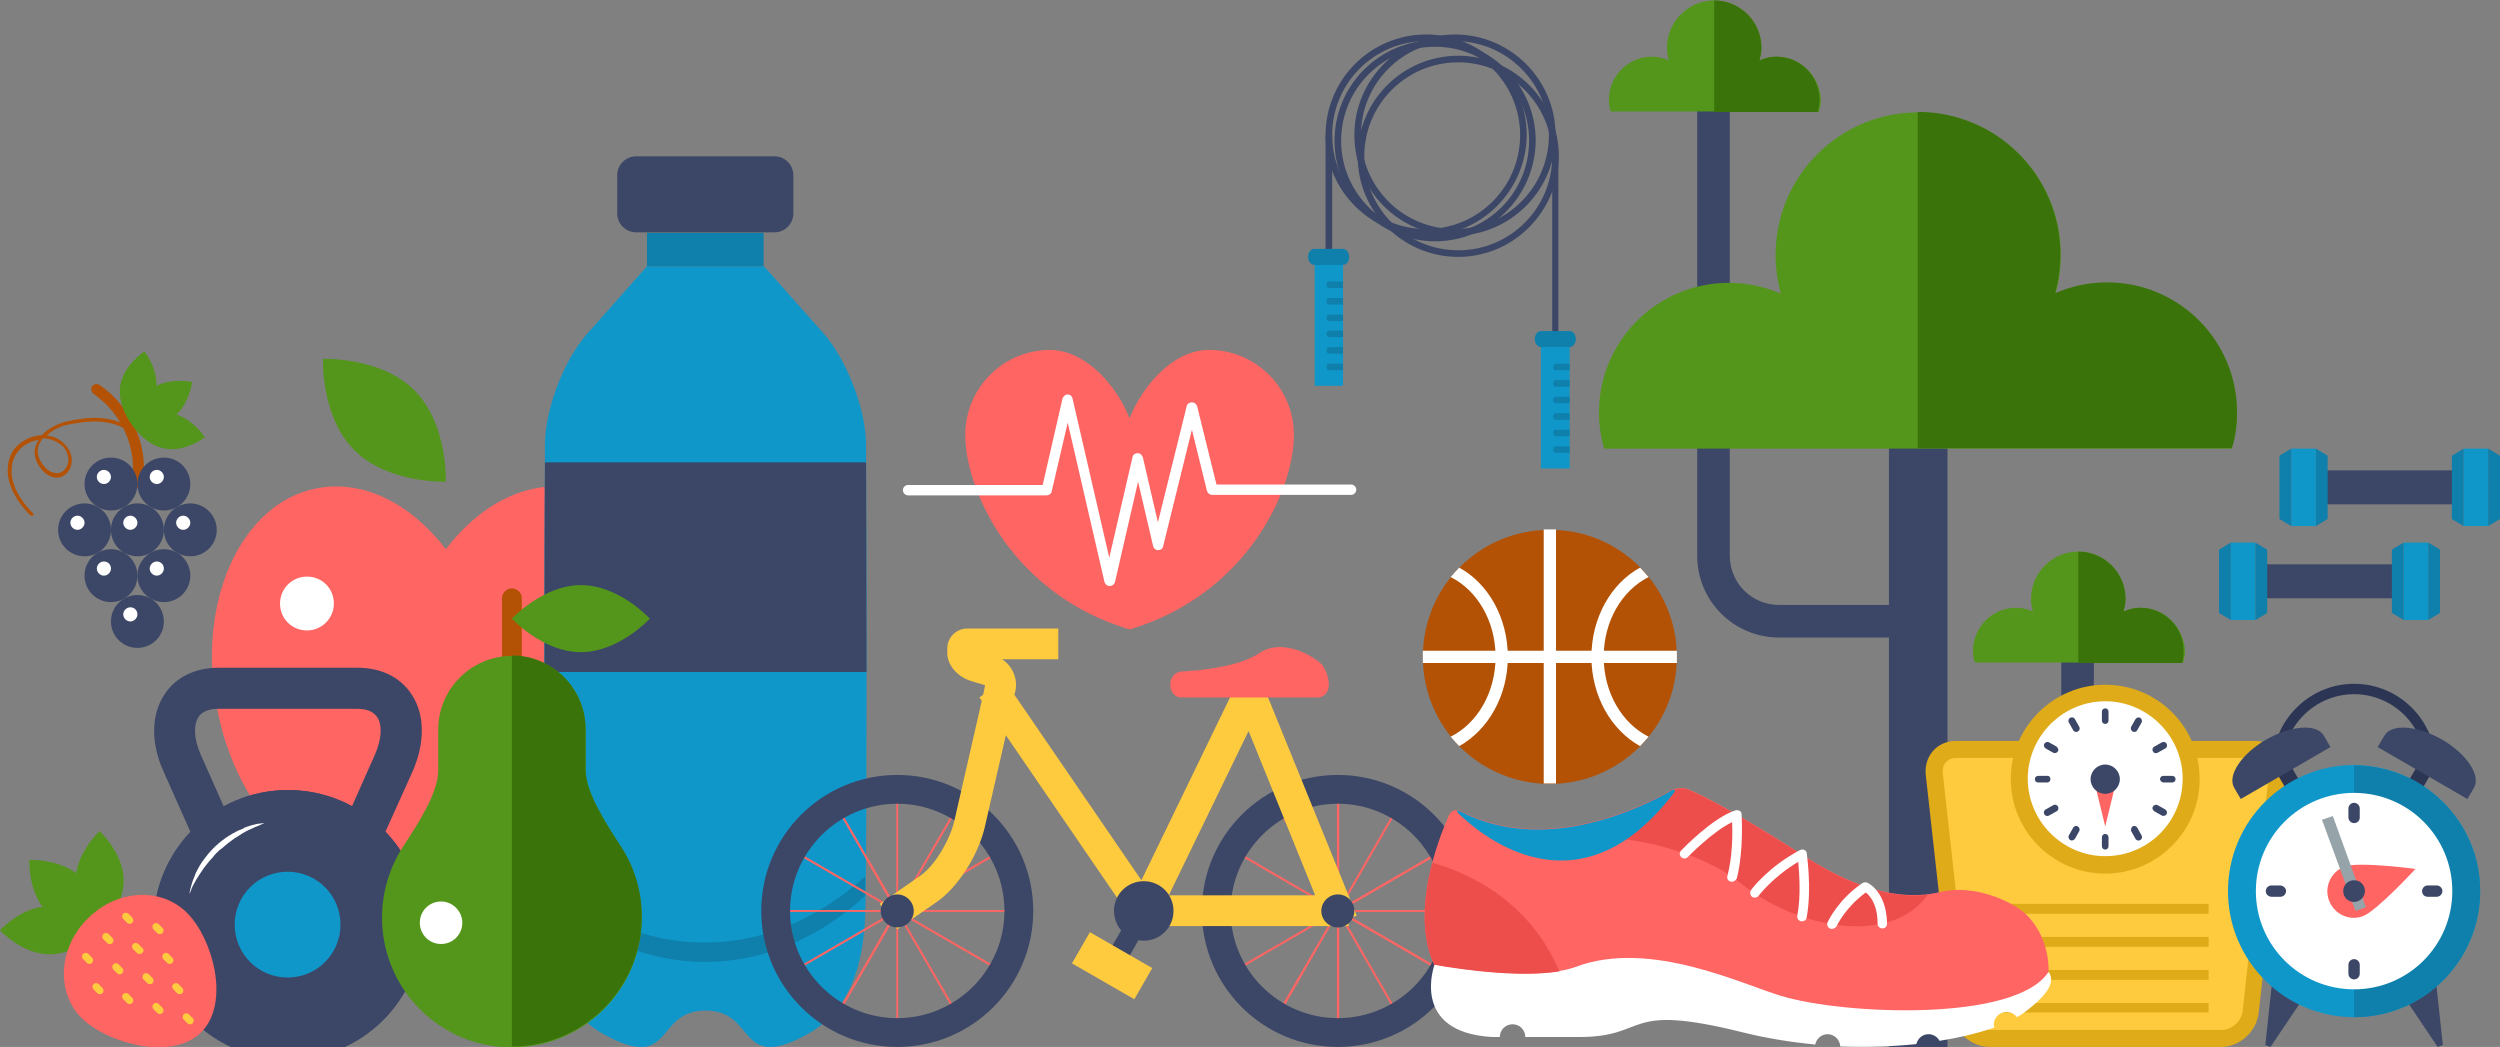 <?xml version="1.0" encoding="utf-8"?>
<!-- Generator: Adobe Illustrator 19.2.1, SVG Export Plug-In . SVG Version: 6.00 Build 0)  -->
<svg version="1.1" id="Layer_1" xmlns="http://www.w3.org/2000/svg" xmlns:xlink="http://www.w3.org/1999/xlink" x="0px" y="0px"
	 viewBox="0 0 529.4 221.7" style="enable-background:new 0 0 529.4 221.7;" xml:space="preserve">
<rect x="0" y="0" width="529.4" height="221.7" fill="#808080" stroke="none"/>
<style type="text/css">
	.st0{fill:#FE6563;}
	.st1{fill:#54961B;}
	.st2{fill:#FFFFFF;}
	.st3{fill:#1097CA;}
	.st4{fill:#0E80AB;}
	.st5{fill:#3C4767;}
	.st6{fill:#B35205;}
	.st7{fill:#FECB3F;}
	.st8{fill:#3A7309;}
	.st9{fill:#E0AB19;}
	.st10{fill:#ED4E4C;}
	.st11{fill:#2C3654;}
	.st12{fill:#96A4A9;}
</style>
<title>shutterstock_376102174</title>
<desc>Created with Sketch.</desc>
<g id="shutterstock_376102174">
	<path id="Fill-23" class="st0" d="M121.7,103.4c-9.9-1.9-20,3.3-27.3,12.9c-7.3-9.6-17.4-14.8-27.3-12.9
		C51,106.5,41.5,127.5,46,150.2c4.4,22.7,21.1,38.6,37.2,35.5c4.3-0.8,8.1-2.9,11.3-6c3.2,3,7,5.1,11.3,6
		c16.1,3.1,32.7-12.7,37.2-35.5C147.3,127.5,137.8,106.5,121.7,103.4"/>
	<path id="Fill-24" class="st1" d="M94.4,102c0,0-12.2,0.5-19.4-6.7C67.9,88.2,68.4,76,68.4,76s12.2-0.5,19.4,6.7
		C94.9,89.9,94.4,102,94.4,102"/>
	<path id="Fill-25" class="st2" d="M70.7,127.8c0,3.1-2.5,5.7-5.7,5.7s-5.7-2.5-5.7-5.7c0-3.1,2.5-5.7,5.7-5.7
		S70.7,124.6,70.7,127.8"/>
	<path id="Fill-26" class="st3" d="M137,56.4l-12.6,14.2c-5,5.6-9,16.1-9,23.6c-0.1,24.6-0.3,75.9,0.1,96.5
		c0.1,7.8,0.7,22,12.5,28.4c14.8,8.1,10.5-5.1,21.4-5.1s6.6,13.2,21.4,5.1c11.8-6.4,12.4-20.6,12.5-28.4c0.3-20.6,0.2-71.9,0.1-96.5
		c0-7.5-4.1-18-9-23.6l-12.6-14.2H137"/>
	<polyline id="Fill-27" class="st4" points="149.3,49.3 137,49.3 137,56.4 161.7,56.4 161.7,49.3 149.3,49.3 	"/>
	<path id="Fill-28" class="st5" d="M134.7,33.1c-2.2,0-4,1.8-4,4v8.1c0,2.2,1.8,4,4,4H164c2.2,0,4-1.8,4-4v-8.1c0-2.2-1.8-4-4-4
		H134.7"/>
	<path id="Fill-29" class="st5" d="M115.3,142.3h68.2c0-16.2-0.1-32.6-0.1-44.4h-68C115.3,109.7,115.3,126.1,115.3,142.3"/>
	<path id="Fill-30" class="st4" d="M115.4,185.6c0,1.5,0,2.8,0,4.1c9.8,8.8,21.4,14,33.9,14s24.2-5.1,33.9-14c0-1.3,0-2.6,0-4.1
		c-9.8,8.8-21.4,14-34,14S125.1,194.4,115.4,185.6"/>
	<path id="Fill-31" class="st6" d="M29.1,103.3c0,0-0.1,0-0.1,0c-0.6-0.1-1-0.6-1-1.3c1-7.3-2.2-14.4-8.2-18.6
		c-0.5-0.4-0.6-1-0.3-1.6c0.4-0.5,1-0.6,1.6-0.3c6.7,4.7,10.3,12.6,9.2,20.7C30.1,102.9,29.7,103.3,29.1,103.3"/>
	<path id="Fill-32" class="st6" d="M9.1,92.8c-0.4,0.5-0.7,1-0.9,1.5c-0.5,1.4-0.1,2.9,1.1,4.4c0.9,1.1,2,1.6,3,1.5
		c0.9-0.1,1.6-0.8,2-1.8c0.4-1.2,0.1-2.6-0.9-3.8C12.2,93.5,10.8,92.9,9.1,92.8z M6.7,109.2c-0.1,0-0.2,0-0.3-0.1
		c-1.5-1.5-6.3-6.7-4.3-12.3c0.8-2.3,3-4,5.6-4.5c0.4-0.1,0.7-0.1,1.1-0.1c1.4-1.5,3.6-2.6,5.5-3c4.2-0.9,9.5-1.5,13.8,1.8
		c0.2,0.1,0.2,0.4,0.1,0.5c-0.1,0.2-0.4,0.2-0.5,0.1c-4.1-3.1-9.2-2.5-13.2-1.7c-1.6,0.3-3.3,1.1-4.6,2.3c1.6,0.2,3,0.9,4,2.1
		c1.2,1.3,1.6,3,1.1,4.5c-0.4,1.2-1.4,2.1-2.5,2.3c-1.3,0.2-2.6-0.4-3.7-1.7c-1.4-1.7-1.8-3.5-1.2-5.1c0.2-0.4,0.4-0.8,0.6-1.2
		c-0.1,0-0.2,0-0.3,0.1c-2.3,0.4-4.3,2-5,4c-1.9,5.2,2.7,10.1,4.1,11.5c0.1,0.1,0.2,0.4,0,0.5C6.9,109.1,6.8,109.2,6.7,109.2z"/>
	<path id="Fill-33" class="st5" d="M29.1,102.5c0,3.1-2.5,5.6-5.6,5.6c-3.1,0-5.6-2.5-5.6-5.6c0-3.1,2.5-5.6,5.6-5.6
		C26.6,96.9,29.1,99.4,29.1,102.5"/>
	<path id="Fill-34" class="st2" d="M23.5,101c0,0.8-0.7,1.5-1.5,1.5s-1.5-0.7-1.5-1.5c0-0.8,0.7-1.5,1.5-1.5S23.5,100.2,23.5,101"/>
	<path id="Fill-35" class="st5" d="M40.3,102.5c0,3.1-2.5,5.6-5.6,5.6c-3.1,0-5.6-2.5-5.6-5.6c0-3.1,2.5-5.6,5.6-5.6
		C37.8,96.9,40.3,99.4,40.3,102.5"/>
	<path id="Fill-36" class="st2" d="M34.7,101c0,0.8-0.7,1.5-1.5,1.5c-0.8,0-1.5-0.7-1.5-1.5c0-0.8,0.7-1.5,1.5-1.5
		C34,99.5,34.7,100.2,34.7,101"/>
	<path id="Fill-37" class="st5" d="M29.1,121.9c0,3.1-2.5,5.6-5.6,5.6c-3.1,0-5.6-2.5-5.6-5.6c0-3.1,2.5-5.6,5.6-5.6
		C26.6,116.3,29.1,118.8,29.1,121.9"/>
	<path id="Fill-38" class="st2" d="M23.5,120.4c0,0.8-0.7,1.5-1.5,1.5s-1.5-0.7-1.5-1.5c0-0.8,0.7-1.5,1.5-1.5
		S23.5,119.5,23.5,120.4"/>
	<path id="Fill-39" class="st5" d="M40.3,121.9c0,3.1-2.5,5.6-5.6,5.6c-3.1,0-5.6-2.5-5.6-5.6c0-3.1,2.5-5.6,5.6-5.6
		C37.8,116.3,40.3,118.8,40.3,121.9"/>
	<path id="Fill-40" class="st2" d="M34.7,120.4c0,0.8-0.7,1.5-1.5,1.5c-0.8,0-1.5-0.7-1.5-1.5c0-0.8,0.7-1.5,1.5-1.5
		C34,118.9,34.7,119.5,34.7,120.4"/>
	<path id="Fill-41" class="st5" d="M34.7,112.2c0,3.1-2.5,5.6-5.6,5.6c-3.1,0-5.6-2.5-5.6-5.6c0-3.1,2.5-5.6,5.6-5.6
		C32.2,106.6,34.7,109.1,34.7,112.2"/>
	<path id="Fill-42" class="st2" d="M29.1,110.7c0,0.8-0.7,1.5-1.5,1.5c-0.8,0-1.5-0.7-1.5-1.5c0-0.8,0.7-1.5,1.5-1.5
		C28.4,109.2,29.1,109.9,29.1,110.7"/>
	<path id="Fill-43" class="st5" d="M34.7,131.6c0,3.1-2.5,5.6-5.6,5.6c-3.1,0-5.6-2.5-5.6-5.6c0-3.1,2.5-5.6,5.6-5.6
		C32.2,126,34.7,128.5,34.7,131.6"/>
	<path id="Fill-44" class="st2" d="M29.1,130.1c0,0.8-0.7,1.5-1.5,1.5c-0.8,0-1.5-0.7-1.5-1.5c0-0.8,0.7-1.5,1.5-1.5
		C28.4,128.6,29.1,129.2,29.1,130.1"/>
	<path id="Fill-45" class="st5" d="M23.5,112.2c0,3.1-2.5,5.6-5.6,5.6c-3.1,0-5.6-2.5-5.6-5.6c0-3.1,2.5-5.6,5.6-5.6
		C21,106.6,23.5,109.1,23.5,112.2"/>
	<path id="Fill-46" class="st2" d="M17.9,110.7c0,0.8-0.7,1.5-1.5,1.5c-0.8,0-1.5-0.7-1.5-1.5c0-0.8,0.7-1.5,1.5-1.5
		C17.2,109.2,17.9,109.9,17.9,110.7"/>
	<path id="Fill-47" class="st5" d="M45.9,112.2c0,3.1-2.5,5.6-5.6,5.6c-3.1,0-5.6-2.5-5.6-5.6c0-3.1,2.5-5.6,5.6-5.6
		C43.3,106.6,45.9,109.1,45.9,112.2"/>
	<path id="Fill-48" class="st2" d="M40.3,110.7c0,0.8-0.7,1.5-1.5,1.5c-0.8,0-1.5-0.7-1.5-1.5c0-0.8,0.7-1.5,1.5-1.5
		C39.6,109.2,40.3,109.9,40.3,110.7"/>
	<path id="Fill-49" class="st1" d="M27.9,89.9c0,0,4.1-3.2,8.4-2.4c4.3,0.8,7.1,5.1,7.1,5.1S39.2,95.8,35,95
		C30.7,94.3,27.9,89.9,27.9,89.9"/>
	<path id="Fill-50" class="st1" d="M27.9,89.9c0,0-3.2-4.1-2.4-8.4c0.8-4.3,5.1-7.1,5.1-7.1s3.2,4.1,2.4,8.4
		C32.3,87.1,27.9,89.9,27.9,89.9"/>
	<path id="Fill-51" class="st1" d="M27.9,89.9c0,0,0.7-5.2,4.2-7.6c3.6-2.5,8.6-1.4,8.6-1.4s-0.7,5.2-4.2,7.6
		C33,91,27.9,89.9,27.9,89.9"/>
	<path id="Fill-52" class="st0" d="M239.2,88.6c2.6-6.7,9.1-14.5,16.8-14.5c10,0,18,8.1,18,18c0,11.6-9.8,33.7-34.8,41.2
		c-25-7.5-34.8-29.6-34.8-41.2c0-10,8.1-18,18-18C230.1,74.2,236.6,81.9,239.2,88.6"/>
	<path id="Fill-53" class="st2" d="M235,124.1c-0.5,0-0.9-0.3-1.1-0.8l-7.8-33.8l-3.4,14.6c-0.1,0.5-0.6,0.8-1.1,0.8h-29.3
		c-0.6,0-1.1-0.5-1.1-1.1s0.5-1.1,1.1-1.1h28.5l4.2-18.3c0.1-0.3,0.3-0.5,0.5-0.7c0.3-0.2,0.7-0.2,1-0.1c0.3,0.1,0.5,0.4,0.6,0.7
		l7.8,33.8l4.9-21.2c0-0.3,0.2-0.6,0.5-0.8c0.4-0.2,0.9-0.2,1.3,0.1c0.2,0.2,0.3,0.4,0.4,0.6l3.2,13.8l6.1-24.6
		c0.1-0.5,0.6-0.8,1.1-0.8c0.5,0,0.9,0.3,1.1,0.8l4.1,16.6h28.5c0.6,0,1.1,0.5,1.1,1.1s-0.5,1.1-1.1,1.1h-29.4
		c-0.5,0-0.9-0.3-1.1-0.8L252.4,91l-6.1,24.7c-0.1,0.5-0.5,0.8-1.1,0.8c-0.5,0-0.9-0.4-1-0.8l-3.2-13.7l-4.9,21.3
		C236,123.7,235.5,124.1,235,124.1"/>
	<path id="Fill-54" class="st5" d="M79.6,180.6l-7.9-3.5l7.7-17.3c1.4-3.2,1.6-6.2,0.5-7.9c-1-1.5-2.8-1.8-4.2-1.8H46.2
		c-1.4,0-3.3,0.3-4.2,1.8c-1.1,1.7-0.9,4.7,0.5,7.9l7.7,17.3l-7.9,3.5l-7.7-17.3c-2.7-6-2.6-11.9,0.2-16.2c2.4-3.7,6.5-5.7,11.5-5.7
		h29.4c5,0,9.1,2,11.5,5.7c2.8,4.3,2.8,10.2,0.2,16.2L79.6,180.6"/>
	<path id="Fill-55" class="st5" d="M48.9,221.7H73c9.7-4.5,16.5-14.4,16.5-25.9c0-15.8-12.8-28.5-28.5-28.5
		c-15.8,0-28.5,12.8-28.5,28.5C32.4,207.2,39.1,217.1,48.9,221.7"/>
	<path id="Fill-56" class="st5" d="M48.9,221.7H73c9.7-4.5,16.5-14.4,16.5-25.9c0-15.8-12.8-28.5-28.5-28.5
		c-15.8,0-28.5,12.8-28.5,28.5C32.4,207.2,39.1,217.1,48.9,221.7"/>
	<path id="Fill-57" class="st2" d="M40.1,189.3c0,0,0.1-0.4,0.2-1c0.1-0.3,0.2-0.7,0.3-1.1c0.1-0.4,0.3-0.9,0.5-1.4
		c0.1-0.2,0.2-0.5,0.3-0.8c0.1-0.3,0.3-0.5,0.4-0.8c0.3-0.6,0.6-1.1,1-1.7c0.4-0.5,0.8-1.1,1.3-1.7c0.5-0.6,1-1.1,1.5-1.6
		c0.6-0.5,1.1-1,1.7-1.4c0.6-0.5,1.2-0.8,1.8-1.2c0.6-0.3,1.2-0.7,1.8-0.9c0.3-0.1,0.6-0.2,0.8-0.4c0.3-0.1,0.5-0.2,0.8-0.3
		c0.5-0.2,1-0.3,1.4-0.4c0.4-0.1,0.8-0.2,1.1-0.2c0.6-0.1,1-0.1,1-0.1s-0.3,0.1-0.9,0.4c-0.3,0.1-0.6,0.3-1,0.4
		c-0.4,0.2-0.8,0.4-1.3,0.6c-0.5,0.2-1,0.5-1.5,0.8c-0.5,0.3-1,0.7-1.6,1c-0.5,0.4-1.1,0.8-1.6,1.2c-0.5,0.4-1,0.9-1.6,1.3
		c-0.5,0.5-1,0.9-1.4,1.5c-0.5,0.5-0.9,1-1.3,1.5c-0.4,0.5-0.8,1-1.1,1.5c-0.3,0.5-0.7,1-0.9,1.4c-0.3,0.4-0.5,0.9-0.7,1.2
		c-0.2,0.4-0.4,0.7-0.5,1C40.3,189,40.1,189.3,40.1,189.3"/>
	<path id="Fill-58" class="st3" d="M60.9,207c-6.2,0-11.2-5-11.2-11.2c0-6.2,5-11.2,11.2-11.2c6.2,0,11.2,5,11.2,11.2
		C72.1,202,67.1,207,60.9,207"/>
	<polygon id="Fill-59" class="st0" points="189.8,191 190.2,191 190.2,167.1 189.8,167.1 	"/>
	<polygon id="Fill-60" class="st0" points="189.8,218.7 190.2,218.7 190.2,194.8 189.8,194.8 	"/>
	<polyline id="Fill-61" class="st0" points="188.8,191.4 176.9,170.7 177.3,170.5 189.3,191.2 188.8,191.4 	"/>
	<polyline id="Fill-62" class="st0" points="188.3,192.2 167.6,180.2 167.8,179.8 188.5,191.8 188.3,192.2 	"/>
	<polygon id="Fill-63" class="st0" points="164.2,193.1 188.1,193.1 188.1,192.7 164.2,192.7 	"/>
	<polygon id="Fill-64" class="st0" points="191.9,193.1 215.8,193.1 215.8,192.7 191.9,192.7 	"/>
	<polyline id="Fill-65" class="st0" points="167.8,206 167.6,205.6 188.3,193.6 188.5,194 167.8,206 	"/>
	<polyline id="Fill-66" class="st0" points="177.3,215.3 176.9,215.1 188.8,194.4 189.3,194.6 177.3,215.3 	"/>
	<polyline id="Fill-67" class="st0" points="202.7,215.3 190.7,194.6 191.1,194.4 203.1,215.1 202.7,215.3 	"/>
	<polyline id="Fill-68" class="st0" points="212.2,206 191.5,194 191.7,193.6 212.4,205.6 212.2,206 	"/>
	<polyline id="Fill-69" class="st0" points="191.7,192.2 191.5,191.8 212.2,179.8 212.4,180.2 191.7,192.2 	"/>
	<polyline id="Fill-70" class="st0" points="191.1,191.4 190.7,191.2 202.7,170.5 203.1,170.7 191.1,191.4 	"/>
	<path id="Fill-71" class="st5" d="M190,215.6c-12.5,0-22.7-10.2-22.7-22.7c0-12.5,10.2-22.7,22.7-22.7c12.5,0,22.7,10.2,22.7,22.7
		C212.7,205.4,202.5,215.6,190,215.6z M190,164.1c-15.9,0-28.8,12.9-28.8,28.8s12.9,28.8,28.8,28.8c15.9,0,28.8-12.9,28.8-28.8
		S205.9,164.1,190,164.1z"/>
	<polygon id="Fill-72" class="st0" points="283.1,191 283.6,191 283.6,167.1 283.1,167.1 	"/>
	<polygon id="Fill-73" class="st0" points="283.1,218.7 283.6,218.7 283.6,194.8 283.1,194.8 	"/>
	<polyline id="Fill-74" class="st0" points="282.2,191.4 270.2,170.7 270.7,170.5 282.6,191.2 282.2,191.4 	"/>
	<polyline id="Fill-75" class="st0" points="281.6,192.2 260.9,180.2 261.1,179.8 281.8,191.8 281.6,192.2 	"/>
	<polygon id="Fill-76" class="st0" points="257.6,193.1 281.5,193.1 281.5,192.7 257.6,192.7 	"/>
	<polygon id="Fill-77" class="st0" points="285.2,193.1 309.1,193.1 309.1,192.7 285.2,192.7 	"/>
	<polyline id="Fill-78" class="st0" points="261.1,206 260.9,205.6 281.6,193.6 281.8,194 261.1,206 	"/>
	<polyline id="Fill-79" class="st0" points="270.7,215.3 270.2,215.1 282.2,194.4 282.6,194.6 270.7,215.3 	"/>
	<polyline id="Fill-80" class="st0" points="296,215.3 284.1,194.6 284.5,194.4 296.4,215.1 296,215.3 	"/>
	<polyline id="Fill-81" class="st0" points="305.5,206 284.8,194 285.1,193.6 305.8,205.6 305.5,206 	"/>
	<polyline id="Fill-82" class="st0" points="285.1,192.2 284.8,191.8 305.5,179.8 305.8,180.2 285.1,192.2 	"/>
	<polyline id="Fill-83" class="st0" points="284.5,191.4 284.1,191.2 296,170.5 296.4,170.7 284.5,191.4 	"/>
	<path id="Fill-84" class="st5" d="M283.3,215.6c-12.5,0-22.7-10.2-22.7-22.7c0-12.5,10.2-22.7,22.7-22.7
		c12.5,0,22.7,10.2,22.7,22.7C306.1,205.4,295.9,215.6,283.3,215.6z M283.3,164.1c-15.9,0-28.8,12.9-28.8,28.8s12.9,28.8,28.8,28.8
		c15.9,0,28.8-12.9,28.8-28.8S299.2,164.1,283.3,164.1z"/>
	<polyline id="Fill-85" class="st5" points="241,190.8 233.1,204.5 236.8,206.6 244.6,192.9 241,190.8 	"/>
	<path id="Fill-86" class="st7" d="M278.5,189.6h-31l16.9-34.8L278.5,189.6z M285.7,194.5l1.6-0.6l-1.6-3.9v-0.3h-0.1l-17.4-42.8
		l0.4-0.8l-0.9-0.4l-0.9-2.3l-2.1,0.8l-2-1l-1.1,2.2l-0.9,0.4l0.3,0.8l-19.3,39.8l-26.9-39.3l0.2-0.7c0.6-2.6-0.6-5.4-2.8-6.8h11.9
		v-6.5h-19.3c-2.3,0-4.2,1.9-4.2,4.2v1c0,2.5,2.1,5,5,5.9l3,0.9l-0.4,2l-0.8,0.6l0.5,0.7l-5.8,25.4c-1,4.3-4.3,9.7-7.3,11.7
		l-8.5,5.9l3.7,5.4l8.5-5.9c4.3-3,8.6-9.7,10-15.6l4.5-19.6l25.6,37.4l-0.2,0.4l0.7,0.3l0.9,1.4v0.9h0.6l0.3,0.5l0.7-0.5h2l0.5,0.3
		l0.1-0.3h36.9l0,0.1l0.3-0.1h4.2V194.5z"/>
	<polyline id="Fill-87" class="st7" points="227,204 240.2,211.6 244,205 230.8,197.4 227,204 	"/>
	<path id="Fill-88" class="st5" d="M248.5,192.9c0,3.5-2.8,6.3-6.3,6.3c-3.5,0-6.3-2.8-6.3-6.3c0-3.5,2.8-6.3,6.3-6.3
		C245.7,186.6,248.5,189.4,248.5,192.9"/>
	<path id="Fill-89" class="st5" d="M193.5,192.9c0,1.9-1.6,3.5-3.5,3.5c-1.9,0-3.5-1.6-3.5-3.5c0-1.9,1.6-3.5,3.5-3.5
		C191.9,189.4,193.5,191,193.5,192.9"/>
	<path id="Fill-90" class="st5" d="M286.8,192.9c0,1.9-1.6,3.5-3.5,3.5c-1.9,0-3.5-1.6-3.5-3.5c0-1.9,1.6-3.5,3.5-3.5
		C285.3,189.4,286.8,191,286.8,192.9"/>
	<path id="Fill-91" class="st0" d="M250.1,142.2c-1.3,0.1-2.3,1.3-2.3,2.8c0,1.5,1,2.7,2.3,2.7h29c1.3,0,2.3-1.2,2.3-2.7
		c0-1.5-0.8-3.8-1.9-4.7c-3-2.4-8.7-4.9-13-1.9C262.3,141.2,254.1,142,250.1,142.2"/>
	<path id="Fill-92" class="st5" d="M406.2,135h-29.5c-9.5,0-17.3-7.7-17.3-17.3V14.2h6.9v103.5c0,5.7,4.6,10.4,10.4,10.4h29.5V135"
		/>
	<path id="Fill-93" class="st5" d="M426.1,165.4h-19.9v-6.9h19.9c5.7,0,10.4-4.6,10.4-10.4v-14.9h6.9v14.9
		C443.4,157.6,435.7,165.4,426.1,165.4"/>
	<polygon id="Fill-94" class="st5" points="400,221.7 412.4,221.7 412.4,87 400,87 	"/>
	<path id="Fill-95" class="st1" d="M446.3,59.9c-3.9,0-7.6,0.8-11,2.3c0.7-2.6,1.1-5.3,1.1-8.2c0-16.7-13.5-30.2-30.2-30.2
		C389.5,23.8,376,37.3,376,54c0,2.8,0.4,5.6,1.1,8.2c-3.4-1.5-7.1-2.3-11-2.3c-15.2,0-27.5,12.3-27.5,27.5c0,2.6,0.4,5.2,1.1,7.6
		h132.9c0.7-2.4,1.1-4.9,1.1-7.6C473.7,72.2,461.4,59.9,446.3,59.9"/>
	<path id="Fill-96" class="st8" d="M473.7,87.3c0-15.2-12.3-27.5-27.5-27.5c-3.9,0-7.6,0.8-11,2.3c0.7-2.6,1.1-5.3,1.1-8.2
		c0-16.7-13.5-30.2-30.2-30.2v71.2h66.5C473.4,92.5,473.7,90,473.7,87.3"/>
	<path id="Fill-97" class="st1" d="M376.2,12c-1.3,0-2.5,0.3-3.6,0.8c0.2-0.9,0.4-1.8,0.4-2.7c0-5.5-4.5-10-10-10
		c-5.5,0-10,4.5-10,10c0,0.9,0.1,1.8,0.4,2.7c-1.1-0.5-2.3-0.8-3.6-0.8c-5,0-9.1,4.1-9.1,9.1c0,0.9,0.1,1.7,0.4,2.5h44.1
		c0.2-0.8,0.4-1.6,0.4-2.5C385.3,16,381.2,12,376.2,12"/>
	<path id="Fill-98" class="st8" d="M385.3,21.1c0-5-4.1-9.1-9.1-9.1c-1.3,0-2.5,0.3-3.6,0.8c0.2-0.9,0.4-1.8,0.4-2.7
		c0-5.5-4.5-10-10-10v23.6h22C385.1,22.8,385.3,22,385.3,21.1"/>
	<path id="Fill-99" class="st1" d="M453.3,128.7c-1.3,0-2.5,0.3-3.6,0.8c0.2-0.9,0.4-1.8,0.4-2.7c0-5.5-4.5-10-10-10
		c-5.5,0-10,4.5-10,10c0,0.9,0.1,1.8,0.4,2.7c-1.1-0.5-2.3-0.8-3.6-0.8c-5,0-9.1,4.1-9.1,9.1c0,0.9,0.1,1.7,0.4,2.5h44.1
		c0.2-0.8,0.4-1.6,0.4-2.5C462.4,132.8,458.4,128.7,453.3,128.7"/>
	<path id="Fill-100" class="st8" d="M462.4,137.8c0-5-4.1-9.1-9.1-9.1c-1.3,0-2.5,0.3-3.6,0.8c0.2-0.9,0.4-1.8,0.4-2.7
		c0-5.5-4.5-10-10-10v23.6h22C462.3,139.5,462.4,138.7,462.4,137.8"/>
	<path id="Fill-101" class="st6" d="M108.4,143c-1.1,0-2.1-0.9-2.1-2.1v-14.2c0-1.1,0.9-2.1,2.1-2.1c1.1,0,2.1,0.9,2.1,2.1v14.2
		C110.5,142.1,109.6,143,108.4,143"/>
	<path id="Fill-102" class="st1" d="M108.4,131c0,0,6.5,7.1,14.6,7.1c8.1,0,14.6-7.1,14.6-7.1s-6.5-7.1-14.6-7.1
		C115,123.9,108.4,131,108.4,131"/>
	<path id="Fill-103" class="st1" d="M108.4,138.9c-8.6,0-15.6,7-15.6,15.6c0,0,0,3.8,0,8.6s-4.2,11.2-7.4,16.1
		c-2.8,4.3-4.5,9.5-4.5,15.1c0,15.2,12.3,27.5,27.5,27.5c15.2,0,27.5-12.3,27.5-27.5c0-5.6-1.7-10.7-4.5-15.1
		c-3.2-4.9-7.4-11.4-7.4-16.1v-8.6C124,145.8,117.1,138.9,108.4,138.9"/>
	<path id="Fill-104" class="st2" d="M97.9,195.4c0,2.5-2,4.5-4.5,4.5c-2.5,0-4.5-2-4.5-4.5c0-2.5,2-4.5,4.5-4.5
		C95.9,190.9,97.9,193,97.9,195.4"/>
	<path id="Fill-105" class="st8" d="M131.4,179.1c-3.2-4.9-7.4-11.4-7.4-16.1v-8.6c0-8.6-7-15.6-15.6-15.6v82.8
		c15.2,0,27.5-12.3,27.5-27.5C135.9,188.6,134.3,183.5,131.4,179.1"/>
	<path id="Fill-106" class="st1" d="M21.1,197c0,0-4.7-5.1-10.5-5.1C4.7,191.8,0,197,0,197s4.7,5.1,10.5,5.1
		C16.3,202.1,21.1,197,21.1,197"/>
	<path id="Fill-107" class="st1" d="M21.1,197c0,0,5.1-4.7,5.1-10.5c0-5.8-5.1-10.5-5.1-10.5s-5.1,4.7-5.1,10.5
		C15.9,192.3,21.1,197,21.1,197"/>
	<path id="Fill-108" class="st1" d="M21.1,197c0,0,0.3-7-3.8-11.1s-11.1-3.8-11.1-3.8s-0.3,7,3.8,11.1C14.1,197.3,21.1,197,21.1,197
		"/>
	<path id="Fill-109" class="st0" d="M39.6,193.3c5.5,5.5,9.2,19.1,3,25.3c-6.1,6.1-19.8,2.4-25.3-3c-5.5-5.5-4.9-14.9,1.2-21
		C24.7,188.3,34.1,187.8,39.6,193.3"/>
	<path id="Fill-110" class="st7" d="M23.8,199.7c-0.3,0.3-0.8,0.3-1.1,0l-0.8-0.8c-0.3-0.3-0.3-0.8,0-1.1c0.3-0.3,0.8-0.3,1.1,0
		l0.8,0.8C24.1,198.9,24.1,199.4,23.8,199.7"/>
	<path id="Fill-111" class="st7" d="M19.5,203.9c-0.3,0.3-0.8,0.3-1.1,0l-0.8-0.8c-0.3-0.3-0.3-0.8,0-1.1c0.3-0.3,0.8-0.3,1.1,0
		l0.8,0.8C19.8,203.1,19.8,203.6,19.5,203.9"/>
	<path id="Fill-112" class="st7" d="M28,195.4c-0.3,0.3-0.8,0.3-1.1,0l-0.8-0.8c-0.3-0.3-0.3-0.8,0-1.1c0.3-0.3,0.8-0.3,1.1,0
		l0.8,0.8C28.3,194.6,28.3,195.1,28,195.4"/>
	<path id="Fill-113" class="st7" d="M30.1,201.8c-0.3,0.3-0.8,0.3-1.1,0l-0.8-0.8c-0.3-0.3-0.3-0.8,0-1.1c0.3-0.3,0.8-0.3,1.1,0
		l0.8,0.8C30.5,201,30.5,201.5,30.1,201.8"/>
	<path id="Fill-114" class="st7" d="M25.9,206.1c-0.3,0.3-0.8,0.3-1.1,0l-0.8-0.8c-0.3-0.3-0.3-0.8,0-1.1c0.3-0.3,0.8-0.3,1.1,0
		l0.8,0.8C26.2,205.2,26.2,205.7,25.9,206.1"/>
	<path id="Fill-115" class="st7" d="M21.7,210.3c-0.3,0.3-0.8,0.3-1.1,0l-0.8-0.8c-0.3-0.3-0.3-0.8,0-1.1c0.3-0.3,0.8-0.3,1.1,0
		l0.8,0.8C22,209.5,22,210,21.7,210.3"/>
	<path id="Fill-116" class="st7" d="M34.4,197.6c-0.3,0.3-0.8,0.3-1.1,0l-0.8-0.8c-0.3-0.3-0.3-0.8,0-1.1c0.3-0.3,0.8-0.3,1.1,0
		l0.8,0.8C34.7,196.7,34.7,197.3,34.4,197.6"/>
	<path id="Fill-117" class="st7" d="M32.3,208.2c-0.3,0.3-0.8,0.3-1.1,0l-0.8-0.8c-0.3-0.3-0.3-0.8,0-1.1c0.3-0.3,0.8-0.3,1.1,0
		l0.8,0.8C32.6,207.4,32.6,207.9,32.3,208.2"/>
	<path id="Fill-118" class="st7" d="M40.8,216.7c-0.3,0.3-0.8,0.3-1.1,0l-0.8-0.8c-0.3-0.3-0.3-0.8,0-1.1c0.3-0.3,0.8-0.3,1.1,0
		l0.8,0.8C41.1,215.8,41.1,216.3,40.8,216.7"/>
	<path id="Fill-119" class="st7" d="M28,212.4c-0.3,0.3-0.8,0.3-1.1,0l-0.8-0.8c-0.3-0.3-0.3-0.8,0-1.1c0.3-0.3,0.8-0.3,1.1,0
		l0.8,0.8C28.3,211.6,28.3,212.1,28,212.4"/>
	<path id="Fill-120" class="st7" d="M36.5,203.9c-0.3,0.3-0.8,0.3-1.1,0l-0.8-0.8c-0.3-0.3-0.3-0.8,0-1.1c0.3-0.3,0.8-0.3,1.1,0
		l0.8,0.8C36.8,203.1,36.8,203.6,36.5,203.9"/>
	<path id="Fill-121" class="st7" d="M38.6,210.3c-0.3,0.3-0.8,0.3-1.1,0l-0.8-0.8c-0.3-0.3-0.3-0.8,0-1.1c0.3-0.3,0.8-0.3,1.1,0
		l0.8,0.8C38.9,209.5,38.9,210,38.6,210.3"/>
	<path id="Fill-122" class="st7" d="M34.4,214.5c-0.3,0.3-0.8,0.3-1.1,0l-0.8-0.8c-0.3-0.3-0.3-0.8,0-1.1c0.3-0.3,0.8-0.3,1.1,0
		l0.8,0.8C34.7,213.7,34.7,214.2,34.4,214.5"/>
	<path id="Fill-123" class="st6" d="M355.1,139.1c0,14.9-12.1,26.9-26.9,26.9c-14.9,0-26.9-12-26.9-26.9s12-26.9,26.9-26.9
		C343,112.1,355.1,124.2,355.1,139.1"/>
	<path id="Fill-124" class="st2" d="M326.9,165.9c0.4,0,0.9,0,1.3,0s0.9,0,1.3,0v-53.8c-0.4,0-0.9,0-1.3,0s-0.9,0-1.3,0V165.9"/>
	<path id="Fill-125" class="st2" d="M301.3,139.1c0,0.4,0,0.9,0,1.3h53.8c0-0.4,0-0.9,0-1.3s0-0.9,0-1.3h-53.8
		C301.3,138.2,301.3,138.6,301.3,139.1"/>
	<path id="Fill-126" class="st2" d="M309,120.2c-0.6,0.6-1.2,1.3-1.8,2c5.6,2.8,9.5,9.3,9.5,16.9c0,7.6-3.9,14.1-9.5,16.9
		c0.6,0.7,1.2,1.4,1.8,2c6.1-3.4,10.3-10.6,10.3-18.9S315.1,123.5,309,120.2"/>
	<path id="Fill-127" class="st2" d="M347.3,120.2c0.6,0.6,1.2,1.3,1.8,2c-5.6,2.8-9.5,9.3-9.5,16.9c0,7.6,3.9,14.1,9.5,16.9
		c-0.6,0.7-1.2,1.4-1.8,2c-6.1-3.4-10.3-10.6-10.3-18.9S341.2,123.5,347.3,120.2"/>
	<path id="Fill-128" class="st9" d="M470.3,221.7h-48.9c-4,0-7.6-3.2-8-7.2l-5.6-50.4c-0.4-4,2.4-7.2,6.4-7.2h63.3
		c4,0,6.8,3.2,6.4,7.2l-5.6,50.4C477.8,218.5,474.3,221.7,470.3,221.7"/>
	<path id="Fill-129" class="st7" d="M421.4,218.1c-2.2,0-4.2-1.8-4.4-4l-5.6-50.4c-0.1-0.9,0.1-1.7,0.7-2.3c0.5-0.6,1.3-0.9,2.2-0.9
		h63.3c0.9,0,1.7,0.3,2.2,0.9c0.5,0.6,0.7,1.4,0.7,2.3l-5.6,50.4c-0.2,2.1-2.3,4-4.4,4H421.4"/>
	<path id="Fill-130" class="st9" d="M465.8,165c0,11-9,20-20,20c-11,0-20-9-20-20c0-11,9-20,20-20C456.9,145,465.8,153.9,465.8,165"
		/>
	<path id="Fill-131" class="st2" d="M445.8,181.3c-9,0-16.4-7.4-16.4-16.4c0-9,7.4-16.4,16.4-16.4c9,0,16.4,7.4,16.4,16.4
		C462.2,174,454.9,181.3,445.8,181.3"/>
	<polyline id="Fill-132" class="st0" points="447.9,166.4 445.8,175 443.7,166.4 447.9,166.4 	"/>
	<path id="Fill-133" class="st5" d="M445.8,153.3c-0.4,0-0.7-0.3-0.7-0.7v-1.9c0-0.4,0.3-0.7,0.7-0.7c0.4,0,0.7,0.3,0.7,0.7v1.9
		C446.5,153,446.2,153.3,445.8,153.3"/>
	<path id="Fill-134" class="st5" d="M440,154.9c-0.3,0.2-0.8,0.1-1-0.3l-0.9-1.6c-0.2-0.3-0.1-0.8,0.3-1c0.3-0.2,0.8-0.1,1,0.3
		l0.9,1.6C440.5,154.2,440.4,154.7,440,154.9"/>
	<path id="Fill-135" class="st5" d="M435.8,159.1c-0.2,0.3-0.6,0.5-1,0.3l-1.6-0.9c-0.3-0.2-0.5-0.6-0.3-1c0.2-0.3,0.6-0.5,1-0.3
		l1.6,0.9C435.8,158.4,436,158.8,435.8,159.1"/>
	<path id="Fill-136" class="st5" d="M434.2,165c0,0.4-0.3,0.7-0.7,0.7h-1.9c-0.4,0-0.7-0.3-0.7-0.7c0-0.4,0.3-0.7,0.7-0.7l1.9,0
		C433.9,164.2,434.2,164.6,434.2,165"/>
	<path id="Fill-137" class="st5" d="M435.8,170.8c0.2,0.3,0.1,0.8-0.3,1l-1.6,0.9c-0.3,0.2-0.8,0.1-1-0.3c-0.2-0.3-0.1-0.8,0.3-1
		l1.6-0.9C435.1,170.3,435.6,170.4,435.8,170.8"/>
	<path id="Fill-138" class="st5" d="M440,175c0.3,0.2,0.5,0.6,0.3,1l-0.9,1.6c-0.2,0.3-0.6,0.5-1,0.3c-0.3-0.2-0.5-0.6-0.3-1
		l0.9-1.6C439.2,174.9,439.7,174.8,440,175"/>
	<path id="Fill-139" class="st5" d="M445.8,176.6c0.4,0,0.7,0.3,0.7,0.7v1.9c0,0.4-0.3,0.7-0.7,0.7c-0.4,0-0.7-0.3-0.7-0.7v-1.9
		C445.1,176.9,445.4,176.6,445.8,176.6"/>
	<path id="Fill-140" class="st5" d="M451.6,175c0.3-0.2,0.8-0.1,1,0.3l0.9,1.6c0.2,0.3,0.1,0.8-0.3,1c-0.3,0.2-0.8,0.1-1-0.3
		l-0.9-1.6C451.2,175.7,451.3,175.2,451.6,175"/>
	<path id="Fill-141" class="st5" d="M455.9,170.8c0.2-0.3,0.6-0.5,1-0.3l1.6,0.9c0.3,0.2,0.5,0.6,0.3,1c-0.2,0.3-0.6,0.5-1,0.3
		l-1.6-0.9C455.8,171.5,455.7,171.1,455.9,170.8"/>
	<path id="Fill-142" class="st5" d="M457.4,165c0-0.4,0.3-0.7,0.7-0.7l1.9,0c0.4,0,0.7,0.3,0.7,0.7c0,0.4-0.3,0.7-0.7,0.7h-1.9
		C457.8,165.7,457.4,165.3,457.4,165"/>
	<path id="Fill-143" class="st5" d="M455.9,159.1c-0.2-0.3-0.1-0.8,0.3-1l1.6-0.9c0.3-0.2,0.8-0.1,1,0.3c0.2,0.3,0.1,0.8-0.3,1
		l-1.6,0.9C456.5,159.6,456.1,159.5,455.9,159.1"/>
	<path id="Fill-144" class="st5" d="M451.6,154.9c-0.3-0.2-0.5-0.6-0.3-1l0.9-1.6c0.2-0.3,0.6-0.5,1-0.3c0.3,0.2,0.5,0.6,0.3,1
		l-0.9,1.6C452.4,155,452,155.1,451.6,154.9"/>
	<path id="Fill-145" class="st5" d="M448.9,165c0,1.7-1.4,3.1-3.1,3.1c-1.7,0-3.1-1.4-3.1-3.1c0-1.7,1.4-3.1,3.1-3.1
		C447.5,161.9,448.9,163.3,448.9,165"/>
	<polygon id="Fill-146" class="st9" points="424,214.4 467.7,214.4 467.7,212.4 424,212.4 	"/>
	<polygon id="Fill-147" class="st9" points="424,207.5 467.7,207.5 467.7,205.4 424,205.4 	"/>
	<polygon id="Fill-148" class="st9" points="424,200.5 467.7,200.5 467.7,198.4 424,198.4 	"/>
	<polygon id="Fill-149" class="st9" points="424,193.5 467.7,193.5 467.7,191.4 424,191.4 	"/>
	<path id="Fill-150" class="st2" d="M433.9,205.9c0,0-101.3-15.8-130.1-1.7c0,0-5.4,14.4,12.2,15.4c0.6,0,1.1,0,1.6,0
		c0-1.5,1.2-2.7,2.7-2.7c1.5,0,2.7,1.2,2.7,2.7c10.6,0,7.4,0,11.3,0c15.2,0,9-7.4,34.7-1c5.2,1.3,10.4,2.1,15.4,2.6
		c0.2-1.2,1.3-2.2,2.6-2.2c1.4,0,2.6,1.1,2.7,2.6c5.7,0.2,11.1,0,16.1-0.5c0.3-1.2,1.3-2.1,2.6-2.1c1,0,1.9,0.6,2.3,1.4
		c4.5-0.7,8.4-1.7,11.6-2.8c0-0.2-0.1-0.4-0.1-0.6c0-1.5,1.2-2.7,2.7-2.7c0.9,0,1.7,0.4,2.2,1.1c0.5-0.3,0.9-0.5,1.3-0.8
		C434.6,210,434.9,207.7,433.9,205.9"/>
	<path id="Fill-151" class="st0" d="M303.7,204.2c0,0,20.8,4,30.1,0.5c15.6-5.8,35,3.7,43.4,6.2c13.2,4,49.7,5.6,56.6-5.1
		c0,0,0.5-7.2-4.9-12.3c-2.6-2.4-10.5-6.4-18.1-4.6c-11.5,2.8-23.3-4.4-26.4-6.2c-2.9-1.7-18.2-11.9-27-15.6c-1-0.4-2.6-0.2-3.6,0.3
		c-6,3.4-26.4,13.6-44.4,4.4c-1-0.5-2.2-0.2-2.6,0.9C304.5,177.9,298.6,193.2,303.7,204.2"/>
	<path id="Fill-152" class="st10" d="M368.7,187.1c11.3,9.2,31.5,13.6,39.5,2.4c-10.6,1.2-20.9-5-23.8-6.7
		c-2.9-1.7-18.2-11.9-27-15.6c-1-0.4-2.6-0.2-3.6,0.3c-2.1,1.2-6,3.2-10.9,5l1.4,5.3C344.4,177.7,359.4,179.5,368.7,187.1"/>
	<path id="Fill-153" class="st2" d="M366.8,186.7c-0.1,0-0.2,0-0.3,0c-0.5-0.1-0.9-0.7-0.7-1.2c1.1-4.2,1.1-9.1,1-11.4
		c-4.2,2-9.4,7.4-9.4,7.4c-0.4,0.4-1,0.4-1.4,0c-0.4-0.4-0.4-1,0-1.4c0.3-0.3,6.6-6.9,11.5-8.5c0.3-0.1,0.6,0,0.9,0.1
		c0.3,0.2,0.4,0.4,0.4,0.8c0,0.3,0.5,7.4-1,13.5C367.6,186.4,367.2,186.7,366.8,186.7"/>
	<path id="Fill-154" class="st2" d="M381.6,195.1c-0.1,0-0.1,0-0.2,0c-0.5-0.1-0.9-0.6-0.8-1.2c0.8-4.3,0.4-9,0.2-11.4
		c-5.4,3.2-8.4,7.2-8.4,7.2c-0.3,0.4-1,0.5-1.4,0.2c-0.4-0.3-0.5-1-0.2-1.4c0.1-0.2,3.7-5,10.4-8.5c0.3-0.1,0.6-0.2,0.9,0
		c0.3,0.1,0.5,0.4,0.5,0.7c0,0.3,1.1,7.2,0,13.5C382.5,194.8,382.1,195.1,381.6,195.1"/>
	<path id="Fill-155" class="st2" d="M387.9,196.7c-0.1,0-0.3,0-0.4-0.1c-0.5-0.2-0.7-0.8-0.5-1.3c0.1-0.2,2.3-4.9,7.4-8.3
		c0.3-0.2,0.6-0.2,1-0.1c0.2,0.1,4.1,1.9,4.2,8.7c0,0.6-0.4,1-1,1c0,0,0,0,0,0c-0.5,0-1-0.4-1-1c0-4.2-1.7-6-2.5-6.6
		c-4.3,3.1-6.2,7.1-6.2,7.2C388.6,196.5,388.3,196.7,387.9,196.7"/>
	<path id="Fill-156" class="st3" d="M309,172.4c5.4,5.2,25.6,21.4,45.3-4.3c0.7-0.9,0.4-1.1-0.5-0.6c-6,3.4-26.4,13.6-44.4,4.4
		C308.4,171.4,308.2,171.6,309,172.4"/>
	<path id="Fill-157" class="st10" d="M303.3,182.7c-1.7,6.6-2.7,14.9,0.4,21.6c0,0,16.3,3.1,26.5,1.4
		C323.6,190,309.8,184.5,303.3,182.7"/>
	<path id="Fill-158" class="st11" d="M515.8,162.1h-2.2c0-8.3-6.8-15.1-15.1-15.1c-8.3,0-15.1,6.8-15.1,15.1h-2.2
		c0-9.5,7.8-17.3,17.3-17.3C508,144.8,515.8,152.5,515.8,162.1"/>
	<polyline id="Fill-159" class="st11" points="512.1,168.5 509.2,166.8 513,160.3 515.9,161.9 512.1,168.5 	"/>
	<path id="Fill-160" class="st5" d="M517.1,156.6c-5.3-3-10.7-3.4-12.2-0.8l-1.4,2.4l19,11l1.4-2.4
		C525.4,164.2,522.3,159.6,517.1,156.6"/>
	<polyline id="Fill-161" class="st11" points="484.9,168.5 487.8,166.8 484,160.3 481.1,161.9 484.9,168.5 	"/>
	<path id="Fill-162" class="st5" d="M479.9,156.6c5.3-3,10.7-3.4,12.2-0.8l1.4,2.4l-19,11l-1.4-2.4
		C471.6,164.2,474.7,159.6,479.9,156.6"/>
	<polyline id="Fill-163" class="st5" points="480.8,221.7 479.7,221.3 481.2,207.4 488.6,210.1 480.8,221.7 	"/>
	<polyline id="Fill-164" class="st5" points="516.2,221.7 517.3,221.3 515.8,207.4 508.4,210.1 516.2,221.7 	"/>
	<path id="Fill-165" class="st3" d="M525.2,188.7c0,14.7-11.9,26.7-26.7,26.7c-14.7,0-26.7-11.9-26.7-26.7
		c0-14.7,11.9-26.7,26.7-26.7C513.2,162.1,525.2,174,525.2,188.7"/>
	<path id="Fill-166" class="st4" d="M498.5,162.1v53.3c14.7,0,26.7-11.9,26.7-26.7C525.2,174,513.2,162.1,498.5,162.1"/>
	<path id="Fill-167" class="st2" d="M498.5,209.5c-11.5,0-20.8-9.3-20.8-20.8c0-11.5,9.3-20.8,20.8-20.8c11.5,0,20.8,9.3,20.8,20.8
		C519.3,200.2,510,209.5,498.5,209.5"/>
	<path id="Fill-168" class="st5" d="M498.5,174.3c-0.6,0-1.2-0.5-1.2-1.2v-1.9c0-0.6,0.5-1.2,1.2-1.2c0.6,0,1.2,0.5,1.2,1.2v1.9
		C499.7,173.8,499.2,174.3,498.5,174.3"/>
	<path id="Fill-169" class="st5" d="M484.1,188.7c0,0.6-0.5,1.2-1.2,1.2H481c-0.6,0-1.2-0.5-1.2-1.2c0-0.6,0.5-1.2,1.2-1.2h1.9
		C483.6,187.6,484.1,188.1,484.1,188.7"/>
	<path id="Fill-170" class="st5" d="M498.5,203.1c0.6,0,1.2,0.5,1.2,1.2v1.9c0,0.6-0.5,1.2-1.2,1.2c-0.6,0-1.2-0.5-1.2-1.2v-1.9
		C497.3,203.6,497.9,203.1,498.5,203.1"/>
	<path id="Fill-171" class="st5" d="M512.9,188.7c0-0.6,0.5-1.2,1.2-1.2h1.9c0.6,0,1.2,0.5,1.2,1.2c0,0.6-0.5,1.2-1.2,1.2h-1.9
		C513.4,189.9,512.9,189.4,512.9,188.7"/>
	<path id="Fill-172" class="st0" d="M511.5,184c0,0-8.2,8.9-11.1,10c-2.9,1.1-6.1-0.4-7.2-3.3c-1.1-2.9,0.4-6.1,3.3-7.2
		C499.5,182.4,511.5,184,511.5,184"/>
	<polyline id="Fill-173" class="st12" points="501,192.1 498.8,192.9 491.7,173.6 494,172.8 501,192.1 	"/>
	<path id="Fill-174" class="st5" d="M500.8,188.7c0,1.3-1.1,2.3-2.3,2.3c-1.3,0-2.3-1-2.3-2.3c0-1.3,1-2.3,2.3-2.3
		C499.8,186.4,500.8,187.4,500.8,188.7"/>
	<path id="Fill-175" class="st5" d="M302,8.7c-11,0-19.9,8.9-19.9,19.9c0,11,8.9,19.9,19.9,19.9c11,0,19.9-8.9,19.9-19.9
		C321.9,17.6,312.9,8.7,302,8.7z M302,49.9c-11.7,0-21.3-9.5-21.3-21.3c0-11.7,9.5-21.3,21.3-21.3c11.7,0,21.3,9.5,21.3,21.3
		C323.2,40.3,313.7,49.9,302,49.9z"/>
	<path id="Fill-176" class="st5" d="M303.9,9.9c-11,0-19.9,8.9-19.9,19.9s8.9,19.9,19.9,19.9s19.9-8.9,19.9-19.9
		S314.8,9.9,303.9,9.9z M303.9,51.1c-11.7,0-21.3-9.5-21.3-21.3c0-11.7,9.5-21.3,21.3-21.3c11.7,0,21.3,9.5,21.3,21.3
		C325.1,41.5,315.6,51.1,303.9,51.1z"/>
	<path id="Fill-177" class="st5" d="M308.1,8.7c-11,0-19.9,8.9-19.9,19.9c0,11,8.9,19.9,19.9,19.9c11,0,19.9-8.9,19.9-19.9
		C328,17.6,319,8.7,308.1,8.7z M308.1,49.9c-11.7,0-21.3-9.5-21.3-21.3c0-11.7,9.5-21.3,21.3-21.3c11.7,0,21.3,9.5,21.3,21.3
		C329.4,40.3,319.8,49.9,308.1,49.9z"/>
	<path id="Fill-178" class="st5" d="M308.8,13.2c-11,0-19.9,8.9-19.9,19.9c0,11,8.9,19.9,19.9,19.9c11,0,19.9-8.9,19.9-19.9
		C328.7,22.1,319.7,13.2,308.8,13.2z M308.8,54.4c-11.7,0-21.3-9.5-21.3-21.3c0-11.7,9.5-21.3,21.3-21.3c11.7,0,21.3,9.5,21.3,21.3
		C330,44.8,320.5,54.4,308.8,54.4z"/>
	<polygon id="Fill-179" class="st5" points="280.7,62.9 282.1,62.9 282.1,28.6 280.7,28.6 	"/>
	<polygon id="Fill-180" class="st5" points="328.7,84.3 330,84.3 330,33.1 328.7,33.1 	"/>
	<polygon id="Fill-181" class="st3" points="326.3,99.2 332.4,99.2 332.4,71.8 326.3,71.8 	"/>
	<path id="Fill-182" class="st4" d="M332.4,77v1.4h-3c-0.3,0-0.5-0.3-0.5-0.7c0-0.4,0.2-0.7,0.5-0.7H332.4"/>
	<path id="Fill-183" class="st4" d="M332.4,80.5v1.4h-3c-0.3,0-0.5-0.3-0.5-0.7s0.2-0.7,0.5-0.7H332.4"/>
	<path id="Fill-184" class="st4" d="M332.4,84v1.4h-3c-0.3,0-0.5-0.3-0.5-0.7c0-0.4,0.2-0.7,0.5-0.7H332.4"/>
	<path id="Fill-185" class="st4" d="M332.4,87.5v1.4h-3c-0.3,0-0.5-0.3-0.5-0.7c0-0.4,0.2-0.7,0.5-0.7H332.4"/>
	<path id="Fill-186" class="st4" d="M332.4,91v1.4h-3c-0.3,0-0.5-0.3-0.5-0.7c0-0.4,0.2-0.7,0.5-0.7H332.4"/>
	<path id="Fill-187" class="st4" d="M332.4,94.5v1.4h-3c-0.3,0-0.5-0.3-0.5-0.7c0-0.4,0.2-0.7,0.5-0.7H332.4"/>
	<path id="Fill-188" class="st4" d="M332.4,73.5h-6.1c-0.7,0-1.3-0.8-1.3-1.7s0.6-1.7,1.3-1.7h6.1c0.7,0,1.3,0.8,1.3,1.7
		S333.1,73.5,332.4,73.5"/>
	<polygon id="Fill-189" class="st3" points="278.4,81.7 284.4,81.7 284.4,54.4 278.4,54.4 	"/>
	<path id="Fill-190" class="st4" d="M284.4,59.6V61h-3c-0.3,0-0.5-0.3-0.5-0.7c0-0.4,0.2-0.7,0.5-0.7H284.4"/>
	<path id="Fill-191" class="st4" d="M284.4,63.1v1.4h-3c-0.3,0-0.5-0.3-0.5-0.7c0-0.4,0.2-0.7,0.5-0.7H284.4"/>
	<path id="Fill-192" class="st4" d="M284.4,66.6V68h-3c-0.3,0-0.5-0.3-0.5-0.7c0-0.4,0.2-0.7,0.5-0.7H284.4"/>
	<path id="Fill-193" class="st4" d="M284.4,70v1.4h-3c-0.3,0-0.5-0.3-0.5-0.7c0-0.4,0.2-0.7,0.5-0.7H284.4"/>
	<path id="Fill-194" class="st4" d="M284.4,73.5v1.4h-3c-0.3,0-0.5-0.3-0.5-0.7c0-0.4,0.2-0.7,0.5-0.7H284.4"/>
	<path id="Fill-195" class="st4" d="M284.4,77v1.4h-3c-0.3,0-0.5-0.3-0.5-0.7c0-0.4,0.2-0.7,0.5-0.7H284.4"/>
	<path id="Fill-196" class="st4" d="M284.4,56.1h-6.1c-0.7,0-1.3-0.8-1.3-1.7c0-1,0.6-1.7,1.3-1.7h6.1c0.7,0,1.3,0.8,1.3,1.7
		C285.7,55.3,285.2,56.1,284.4,56.1"/>
	<polygon id="Fill-197" class="st5" points="478.1,126.7 508.5,126.7 508.5,119.5 478.1,119.5 	"/>
	<polygon id="Fill-198" class="st3" points="472.4,131.3 477.6,131.3 477.6,114.9 472.4,114.9 	"/>
	<polyline id="Fill-199" class="st4" points="469.9,116.4 469.9,129.8 472.4,131.3 472.4,114.9 469.9,116.4 	"/>
	<polyline id="Fill-200" class="st4" points="480.1,116.4 477.6,114.9 477.6,131.3 480.1,129.8 480.1,116.4 	"/>
	<polygon id="Fill-201" class="st3" points="509,131.3 514.2,131.3 514.2,114.9 509,114.9 	"/>
	<polyline id="Fill-202" class="st4" points="506.5,116.4 506.5,129.8 509,131.3 509,114.9 506.5,116.4 	"/>
	<polyline id="Fill-203" class="st4" points="516.7,116.4 514.2,114.9 514.2,131.3 516.7,129.8 516.7,116.4 	"/>
	<polygon id="Fill-204" class="st5" points="490.8,106.8 521.3,106.8 521.3,99.6 490.8,99.6 	"/>
	<polygon id="Fill-205" class="st3" points="485.2,111.4 490.4,111.4 490.4,95 485.2,95 	"/>
	<polyline id="Fill-206" class="st4" points="482.7,96.5 482.7,109.9 485.2,111.4 485.2,95 482.7,96.5 	"/>
	<polyline id="Fill-207" class="st4" points="492.9,96.5 490.4,95 490.4,111.4 492.9,109.9 492.9,96.5 	"/>
	<polygon id="Fill-208" class="st3" points="521.7,111.4 526.9,111.4 526.9,95 521.7,95 	"/>
	<polyline id="Fill-209" class="st4" points="519.2,96.5 519.2,109.9 521.7,111.4 521.7,95 519.2,96.5 	"/>
	<polyline id="Fill-210" class="st4" points="529.4,96.5 526.9,95 526.9,111.4 529.4,109.9 529.4,96.5 	"/>
</g>
</svg>
